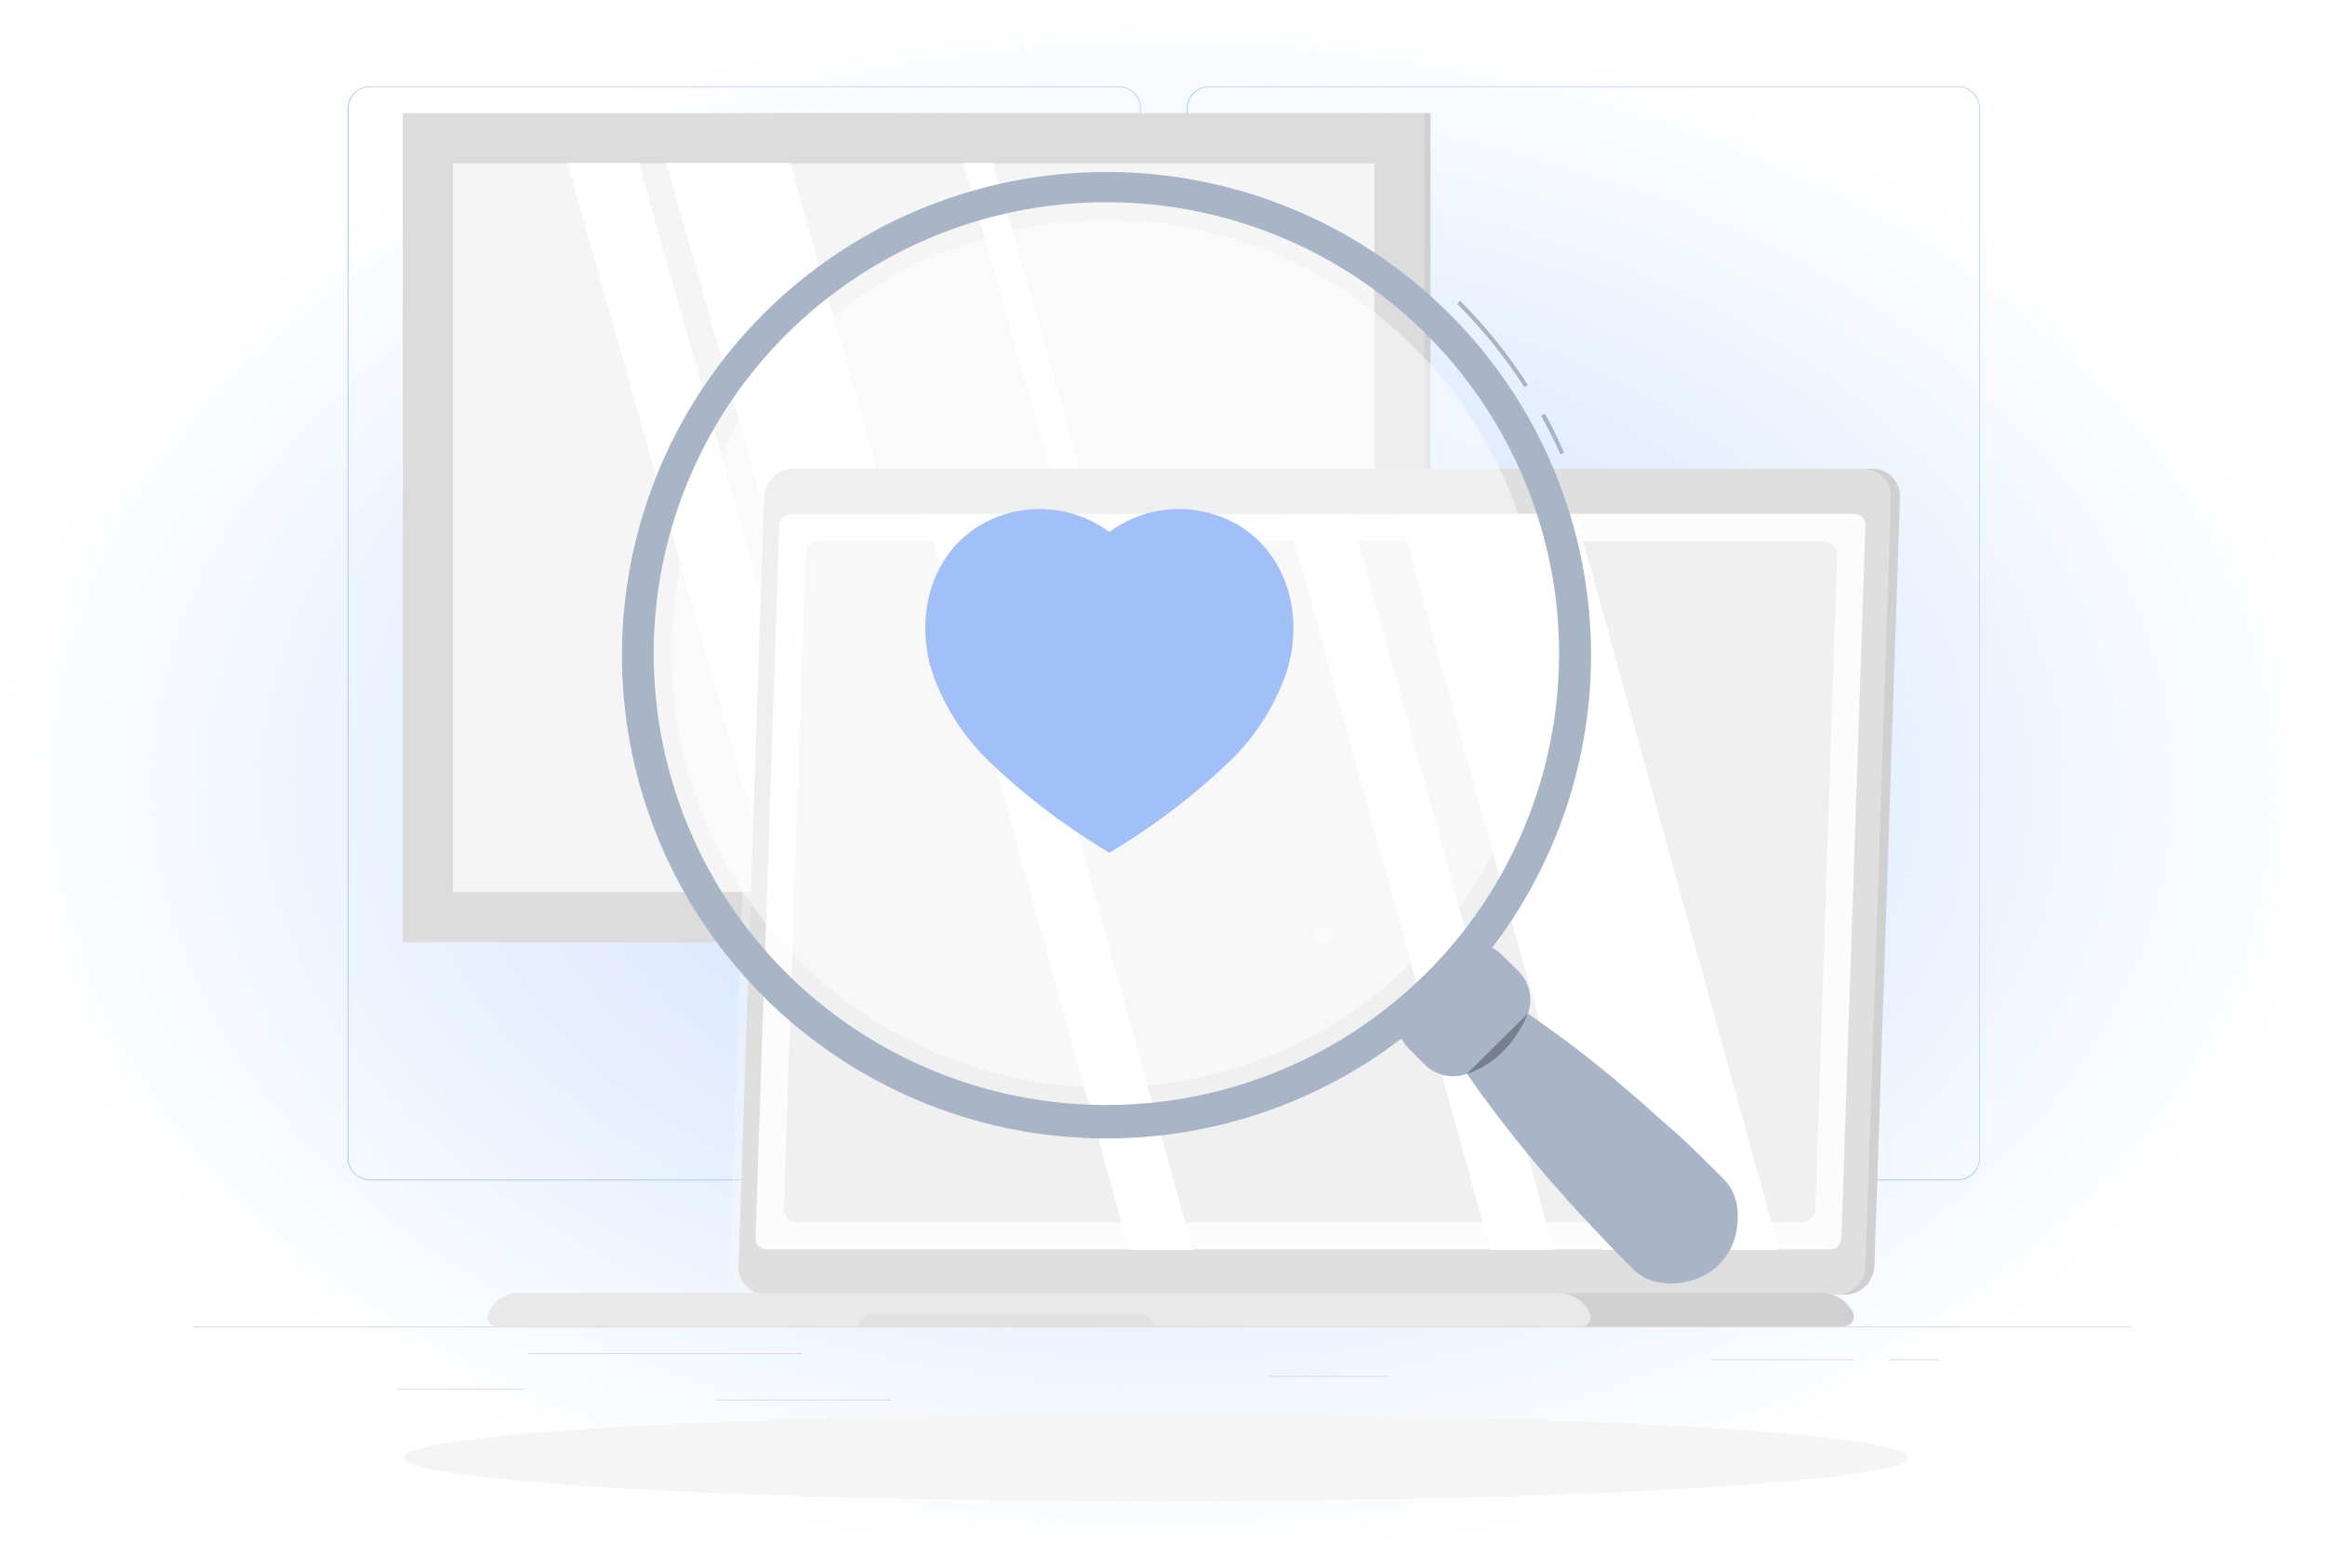 <svg width="350" height="236" viewBox="0 0 350 236" fill="none" xmlns="http://www.w3.org/2000/svg">
<rect width="350" height="236" rx="40" fill="url(#paint0_radial_353_91768)"/>
<path d="M321 199.676H29V199.822H321V199.676Z" fill="#DCDCDC"/>
<path d="M78.991 209.053H59.66V209.198H78.991V209.053Z" fill="#DCDCDC"/>
<path d="M134.004 210.684H108.016V210.829H134.004V210.684Z" fill="#DCDCDC"/>
<path d="M120.688 203.695H79.574V203.84H120.688V203.695Z" fill="#DCDCDC"/>
<path d="M291.741 204.627H284.324V204.772H291.741V204.627Z" fill="#DCDCDC"/>
<path d="M279.128 204.627H257.637V204.772H279.128V204.627Z" fill="#DCDCDC"/>
<path d="M209.047 207.131H190.885V207.277H209.047V207.131Z" fill="#DCDCDC"/>
<g filter="url(#filter0_d_353_91768)">
<path d="M167.408 173.702H54.637C53.759 173.687 52.921 173.332 52.3 172.713C51.679 172.093 51.324 171.258 51.309 170.382V12.32C51.309 11.884 51.395 11.453 51.562 11.05C51.729 10.647 51.974 10.281 52.284 9.973C52.593 9.665 52.96 9.42 53.364 9.253C53.767 9.086 54.2 9.001 54.637 9.001H167.408C167.847 8.993 168.284 9.073 168.691 9.237C169.098 9.401 169.469 9.645 169.779 9.955C170.09 10.265 170.335 10.634 170.499 11.04C170.664 11.447 170.745 11.882 170.737 12.32V170.382C170.737 171.262 170.386 172.107 169.762 172.729C169.137 173.352 168.291 173.702 167.408 173.702ZM54.637 9.117C53.796 9.132 52.994 9.476 52.404 10.075C51.814 10.675 51.484 11.481 51.484 12.32V170.382C51.484 171.216 51.816 172.016 52.407 172.606C52.999 173.195 53.801 173.527 54.637 173.527H167.408C168.25 173.527 169.058 173.197 169.659 172.609C170.259 172.021 170.605 171.221 170.62 170.382V12.32C170.62 11.471 170.281 10.656 169.679 10.055C169.077 9.454 168.26 9.117 167.408 9.117H54.637Z" fill="#B8D1FB"/>
</g>
<g filter="url(#filter1_d_353_91768)">
<path d="M293.726 173.702H180.956C180.078 173.687 179.24 173.332 178.619 172.713C177.998 172.093 177.642 171.258 177.627 170.382V12.32C177.627 11.44 177.978 10.595 178.602 9.973C179.226 9.35 180.073 9.001 180.956 9.001H293.726C294.165 8.993 294.602 9.073 295.009 9.237C295.417 9.401 295.787 9.645 296.098 9.955C296.408 10.265 296.653 10.634 296.818 11.04C296.982 11.447 297.063 11.882 297.055 12.32V170.382C297.055 171.262 296.704 172.107 296.08 172.729C295.456 173.352 294.609 173.702 293.726 173.702ZM180.956 9.117C180.114 9.132 179.312 9.476 178.722 10.075C178.132 10.675 177.802 11.481 177.802 12.32V170.382C177.802 170.795 177.884 171.204 178.042 171.585C178.201 171.967 178.433 172.314 178.726 172.606C179.019 172.898 179.366 173.129 179.749 173.287C180.132 173.445 180.542 173.527 180.956 173.527H293.726C294.568 173.527 295.376 173.197 295.977 172.609C296.578 172.021 296.923 171.221 296.938 170.382V12.32C296.938 11.471 296.6 10.656 295.997 10.055C295.395 9.454 294.578 9.117 293.726 9.117H180.956Z" fill="#B8D1FB"/>
</g>
<path d="M214.479 141.845V17.038L60.63 17.038V141.845H214.479Z" fill="#DCDCDC"/>
<path d="M215.354 141.845V17.038H214.425V141.845H215.354Z" fill="#D0D0D0"/>
<path d="M68.187 134.274L206.887 134.274V24.597L68.187 24.597V134.274Z" fill="#F5F5F5"/>
<path d="M131.375 134.274H149.947L118.936 24.55H100.307L131.375 134.274Z" fill="white"/>
<path d="M116.424 134.274H127.17L96.16 24.55H85.414L116.424 134.274Z" fill="white"/>
<path d="M176.11 134.274H180.548L149.538 24.55H145.041L176.11 134.274Z" fill="white"/>
<path d="M277.726 194.901H115.316C114.757 194.901 114.203 194.789 113.688 194.57C113.173 194.351 112.708 194.031 112.32 193.628C111.933 193.226 111.631 192.749 111.434 192.227C111.236 191.705 111.146 191.148 111.17 190.591L115.024 74.811C115.083 73.672 115.575 72.599 116.4 71.809C117.224 71.02 118.319 70.573 119.463 70.56H281.873C282.427 70.559 282.976 70.67 283.487 70.885C283.998 71.1 284.46 71.415 284.847 71.812C285.233 72.208 285.536 72.678 285.738 73.193C285.939 73.708 286.035 74.258 286.019 74.811L282.165 190.591C282.12 191.74 281.634 192.827 280.809 193.63C279.983 194.432 278.879 194.887 277.726 194.901Z" fill="#D0D0D0"/>
<g opacity="0.6">
<path opacity="0.6" d="M276.382 194.901H114.03C113.468 194.91 112.91 194.803 112.392 194.587C111.873 194.371 111.404 194.051 111.015 193.647C110.626 193.242 110.325 192.762 110.13 192.237C109.935 191.711 109.851 191.151 109.884 190.591L113.68 74.811C113.739 73.672 114.231 72.599 115.055 71.809C115.88 71.02 116.975 70.573 118.118 70.56H280.528C281.083 70.559 281.632 70.67 282.143 70.885C282.654 71.1 283.116 71.415 283.503 71.812C283.889 72.208 284.192 72.678 284.393 73.193C284.595 73.708 284.69 74.258 284.675 74.811L280.82 190.591C280.79 191.745 280.309 192.841 279.48 193.646C278.651 194.451 277.539 194.901 276.382 194.901Z" fill="#FAFAFA"/>
</g>
<path d="M274.28 194.668H78.173C77.207 194.672 76.262 194.947 75.446 195.462C74.63 195.977 73.976 196.711 73.559 197.58C73.449 197.804 73.398 198.053 73.412 198.303C73.427 198.552 73.505 198.794 73.64 199.005C73.775 199.215 73.962 199.388 74.183 199.505C74.404 199.623 74.652 199.682 74.903 199.676H277.55C277.8 199.676 278.047 199.615 278.267 199.497C278.487 199.379 278.675 199.209 278.814 199.002C278.953 198.795 279.038 198.556 279.062 198.308C279.086 198.06 279.048 197.81 278.952 197.58C278.52 196.711 277.854 195.978 277.029 195.464C276.204 194.95 275.253 194.674 274.28 194.668Z" fill="#D0D0D0"/>
<path opacity="0.6" d="M78.173 194.668H234.685C235.651 194.672 236.596 194.947 237.411 195.462C238.227 195.977 238.881 196.711 239.298 197.58C239.409 197.804 239.459 198.053 239.445 198.303C239.431 198.552 239.353 198.794 239.218 199.005C239.083 199.215 238.896 199.388 238.675 199.505C238.454 199.623 238.206 199.682 237.955 199.676H74.903C74.652 199.682 74.404 199.623 74.183 199.505C73.962 199.388 73.775 199.215 73.64 199.005C73.505 198.794 73.427 198.552 73.412 198.303C73.398 198.053 73.449 197.804 73.559 197.58C73.976 196.711 74.63 195.977 75.446 195.462C76.262 194.947 77.207 194.672 78.173 194.668Z" fill="#FAFAFA"/>
<path opacity="0.3" d="M171.728 197.871H131.023C130.543 197.871 130.083 198.061 129.743 198.4C129.404 198.738 129.213 199.197 129.213 199.676H173.539C173.539 199.197 173.348 198.738 173.008 198.4C172.669 198.061 172.208 197.871 171.728 197.871Z" fill="#D0D0D0"/>
<path opacity="0.9" d="M113.737 186.398L117.3 79.004C117.329 78.561 117.527 78.146 117.852 77.843C118.178 77.541 118.607 77.373 119.052 77.374H279.185C279.618 77.374 280.034 77.545 280.341 77.851C280.648 78.157 280.82 78.572 280.82 79.004L277.199 186.398C277.199 186.846 277.021 187.275 276.703 187.592C276.385 187.909 275.955 188.087 275.505 188.087H115.373C115.153 188.087 114.935 188.043 114.733 187.957C114.531 187.872 114.348 187.746 114.195 187.589C114.043 187.431 113.923 187.244 113.845 187.04C113.766 186.835 113.73 186.617 113.737 186.398Z" fill="white"/>
<path d="M118.001 181.855L121.272 83.43C121.279 83.163 121.34 82.899 121.45 82.655C121.559 82.41 121.716 82.19 121.912 82.006C122.107 81.822 122.337 81.678 122.587 81.583C122.838 81.488 123.106 81.443 123.374 81.45H274.455C274.736 81.45 275.014 81.506 275.273 81.615C275.532 81.724 275.767 81.884 275.963 82.085C276.159 82.286 276.312 82.524 276.414 82.785C276.517 83.046 276.565 83.325 276.557 83.605L273.287 181.972C273.272 182.517 273.044 183.036 272.651 183.417C272.258 183.797 271.732 184.01 271.185 184.01H120.104C119.82 184.018 119.538 183.968 119.275 183.862C119.013 183.756 118.775 183.597 118.577 183.394C118.379 183.191 118.226 182.95 118.127 182.685C118.028 182.42 117.985 182.137 118.001 181.855Z" fill="#F0F0F0"/>
<path d="M241.225 188.145H267.797L237.195 77.374H210.682L241.225 188.145Z" fill="white"/>
<path d="M224.348 188.145H233.867L203.324 77.374H193.746L224.348 188.145Z" fill="white"/>
<path d="M169.979 188.145H179.556L148.955 77.374H139.377L169.979 188.145Z" fill="white"/>
<path opacity="0.4" d="M200.462 140.738C200.462 141.078 200.326 141.404 200.086 141.644C199.845 141.884 199.518 142.019 199.177 142.019C199.011 142.02 198.847 141.986 198.694 141.921C198.541 141.856 198.403 141.761 198.289 141.641C198.174 141.521 198.085 141.379 198.027 141.224C197.969 141.069 197.943 140.904 197.951 140.738C197.951 140.398 198.086 140.072 198.327 139.832C198.568 139.592 198.895 139.457 199.235 139.457C199.402 139.457 199.566 139.49 199.719 139.555C199.871 139.62 200.009 139.716 200.124 139.835C200.239 139.955 200.328 140.097 200.386 140.252C200.444 140.407 200.47 140.573 200.462 140.738Z" fill="white"/>
<path d="M174.001 226C236.541 226 287.239 223.054 287.239 219.419C287.239 215.785 236.541 212.838 174.001 212.838C111.462 212.838 60.764 215.785 60.764 219.419C60.764 223.054 111.462 226 174.001 226Z" fill="#F5F5F5"/>
<path opacity="0.5" d="M120.27 144.582C111.112 135.452 104.874 123.82 102.346 111.155C99.818 98.49 101.112 85.361 106.067 73.43C111.021 61.499 119.412 51.301 130.178 44.126C140.945 36.951 153.603 33.121 166.552 33.121C179.502 33.121 192.16 36.951 202.926 44.126C213.693 51.301 222.084 61.499 227.038 73.43C231.992 85.361 233.287 98.49 230.759 111.155C228.231 123.82 221.993 135.452 212.834 144.582C206.759 150.648 199.545 155.461 191.604 158.745C183.662 162.028 175.149 163.718 166.552 163.718C157.955 163.718 149.443 162.028 141.501 158.745C133.56 155.461 126.345 150.648 120.27 144.582Z" fill="white"/>
<path fill-rule="evenodd" clip-rule="evenodd" d="M166.302 127.955C159.971 124.114 154.082 119.594 148.739 114.475C144.983 110.788 142.123 106.294 140.379 101.337C137.241 91.72 140.907 80.71 151.165 77.452C156.557 75.741 162.445 76.719 166.988 80.079C171.533 76.723 177.419 75.745 182.811 77.452C193.069 80.71 196.761 91.72 193.623 101.337C191.879 106.294 189.02 110.788 185.263 114.475C179.921 119.594 174.031 124.114 167.7 127.955L167.014 128.375L166.302 127.955Z" fill="#A0C0F7"/>
<path d="M261.423 181.156C261.17 179.986 260.651 178.89 259.905 177.953C258.386 176.38 256.81 174.866 255.233 173.294C253.656 171.721 252.021 170.265 250.327 168.809C248.634 167.353 247.057 165.839 245.363 164.441C241.976 161.529 238.53 158.734 234.968 156.113L230.004 152.561C230.392 151.478 230.467 150.308 230.219 149.185C229.971 148.063 229.411 147.032 228.602 146.212L226.091 143.766C225.672 143.317 225.178 142.943 224.631 142.66C235.832 127.97 241.015 109.583 239.131 91.225C237.247 72.866 228.436 55.908 214.483 43.786C200.531 31.663 182.479 25.282 163.986 25.936C145.492 26.59 127.939 34.228 114.881 47.306C101.824 60.383 94.239 77.92 93.662 96.365C93.086 114.811 99.561 132.785 111.777 146.648C123.992 160.51 141.034 169.225 159.451 171.025C177.868 172.826 196.283 167.579 210.966 156.346C211.263 156.868 211.615 157.356 212.017 157.802L214.47 160.248C215.288 161.06 216.321 161.623 217.448 161.871C218.576 162.118 219.751 162.04 220.835 161.646C222.003 163.335 223.171 164.966 224.398 166.596C227.084 170.207 229.887 173.643 232.749 177.021L237.129 181.971L241.684 186.805C243.202 188.378 244.721 190.008 246.356 191.523C247.258 192.28 248.347 192.783 249.51 192.979C251.135 193.321 252.819 193.261 254.415 192.804C256.069 192.397 257.579 191.547 258.783 190.346C259.988 189.145 260.84 187.639 261.248 185.99C261.647 184.409 261.706 182.762 261.423 181.156ZM118.343 146.445C108.817 136.938 102.331 124.828 99.706 111.645C97.08 98.463 98.433 84.8 103.592 72.384C108.752 59.968 117.487 49.356 128.694 41.89C139.901 34.424 153.075 30.439 166.552 30.439C180.03 30.439 193.204 34.424 204.411 41.89C215.617 49.356 224.353 59.968 229.513 72.384C234.672 84.8 236.025 98.463 233.399 111.645C230.774 124.828 224.288 136.938 214.762 146.445C201.971 159.188 184.632 166.346 166.552 166.346C148.473 166.346 131.133 159.188 118.343 146.445Z" fill="#D2E2F8"/>
<path opacity="0.2" d="M261.423 181.156C261.17 179.986 260.651 178.89 259.905 177.953C258.386 176.38 256.81 174.866 255.233 173.294C253.656 171.721 252.021 170.265 250.327 168.809C248.634 167.353 247.057 165.839 245.363 164.441C241.976 161.529 238.53 158.734 234.968 156.113L230.004 152.561C230.392 151.478 230.467 150.308 230.219 149.185C229.971 148.063 229.411 147.032 228.602 146.212L226.091 143.766C225.672 143.317 225.178 142.943 224.631 142.66C235.832 127.97 241.015 109.583 239.131 91.225C237.247 72.866 228.436 55.908 214.483 43.786C200.531 31.663 182.479 25.282 163.986 25.936C145.492 26.59 127.939 34.228 114.881 47.306C101.824 60.383 94.239 77.92 93.662 96.365C93.086 114.811 99.561 132.785 111.777 146.648C123.992 160.51 141.034 169.225 159.451 171.025C177.868 172.826 196.283 167.579 210.966 156.346C211.263 156.868 211.615 157.356 212.017 157.802L214.47 160.248C215.288 161.06 216.321 161.623 217.448 161.871C218.576 162.118 219.751 162.04 220.835 161.646C222.003 163.335 223.171 164.966 224.398 166.596C227.084 170.207 229.887 173.643 232.749 177.021L237.129 181.971L241.684 186.805C243.202 188.378 244.721 190.008 246.356 191.523C247.258 192.28 248.347 192.783 249.51 192.979C251.135 193.321 252.819 193.261 254.415 192.804C256.069 192.397 257.579 191.547 258.783 190.346C259.988 189.145 260.84 187.639 261.248 185.99C261.647 184.409 261.706 182.762 261.423 181.156ZM118.343 146.445C108.817 136.938 102.331 124.828 99.706 111.645C97.08 98.463 98.433 84.8 103.592 72.384C108.752 59.968 117.487 49.356 128.694 41.89C139.901 34.424 153.075 30.439 166.552 30.439C180.03 30.439 193.204 34.424 204.411 41.89C215.617 49.356 224.353 59.968 229.513 72.384C234.672 84.8 236.025 98.463 233.399 111.645C230.774 124.828 224.288 136.938 214.762 146.445C201.971 159.188 184.632 166.346 166.552 166.346C148.473 166.346 131.133 159.188 118.343 146.445Z" fill="black"/>
<path opacity="0.3" d="M220.834 161.646L230.003 152.561C230.003 152.561 227.55 159.491 220.834 161.646Z" fill="black"/>
<path d="M234.909 68.404C234.033 66.424 233.041 64.444 231.989 62.581L232.573 62.289C233.632 64.198 234.587 66.161 235.435 68.171L234.909 68.404ZM229.478 58.271C226.557 53.758 223.171 49.561 219.375 45.749L219.784 45.283C223.65 49.127 227.077 53.385 230.004 57.98L229.478 58.271Z" fill="#D2E2F8"/>
<path opacity="0.2" d="M234.909 68.404C234.033 66.424 233.041 64.444 231.989 62.581L232.573 62.289C233.632 64.198 234.587 66.161 235.435 68.171L234.909 68.404ZM229.478 58.271C226.557 53.758 223.171 49.561 219.375 45.749L219.784 45.283C223.65 49.127 227.077 53.385 230.004 57.98L229.478 58.271Z" fill="black"/>
<defs>
<filter id="filter0_d_353_91768" x="48.309" y="9" width="127.428" height="172.702" filterUnits="userSpaceOnUse" color-interpolation-filters="sRGB">
<feFlood flood-opacity="0" result="BackgroundImageFix"/>
<feColorMatrix in="SourceAlpha" type="matrix" values="0 0 0 0 0 0 0 0 0 0 0 0 0 0 0 0 0 0 127 0" result="hardAlpha"/>
<feOffset dx="1" dy="4"/>
<feGaussianBlur stdDeviation="2"/>
<feComposite in2="hardAlpha" operator="out"/>
<feColorMatrix type="matrix" values="0 0 0 0 0 0 0 0 0 0 0 0 0 0 0 0 0 0 0.32 0"/>
<feBlend mode="normal" in2="BackgroundImageFix" result="effect1_dropShadow_353_91768"/>
<feBlend mode="normal" in="SourceGraphic" in2="effect1_dropShadow_353_91768" result="shape"/>
</filter>
<filter id="filter1_d_353_91768" x="174.627" y="9" width="127.428" height="172.702" filterUnits="userSpaceOnUse" color-interpolation-filters="sRGB">
<feFlood flood-opacity="0" result="BackgroundImageFix"/>
<feColorMatrix in="SourceAlpha" type="matrix" values="0 0 0 0 0 0 0 0 0 0 0 0 0 0 0 0 0 0 127 0" result="hardAlpha"/>
<feOffset dx="1" dy="4"/>
<feGaussianBlur stdDeviation="2"/>
<feComposite in2="hardAlpha" operator="out"/>
<feColorMatrix type="matrix" values="0 0 0 0 0 0 0 0 0 0 0 0 0 0 0 0 0 0 0.32 0"/>
<feBlend mode="normal" in2="BackgroundImageFix" result="effect1_dropShadow_353_91768"/>
<feBlend mode="normal" in="SourceGraphic" in2="effect1_dropShadow_353_91768" result="shape"/>
</filter>
<radialGradient id="paint0_radial_353_91768" cx="0" cy="0" r="1" gradientUnits="userSpaceOnUse" gradientTransform="translate(175 118) rotate(90) scale(118 175)">
<stop stop-color="#C8DCFF"/>
<stop offset="1" stop-color="#C0D7FF" stop-opacity="0"/>
</radialGradient>
</defs>
</svg>
